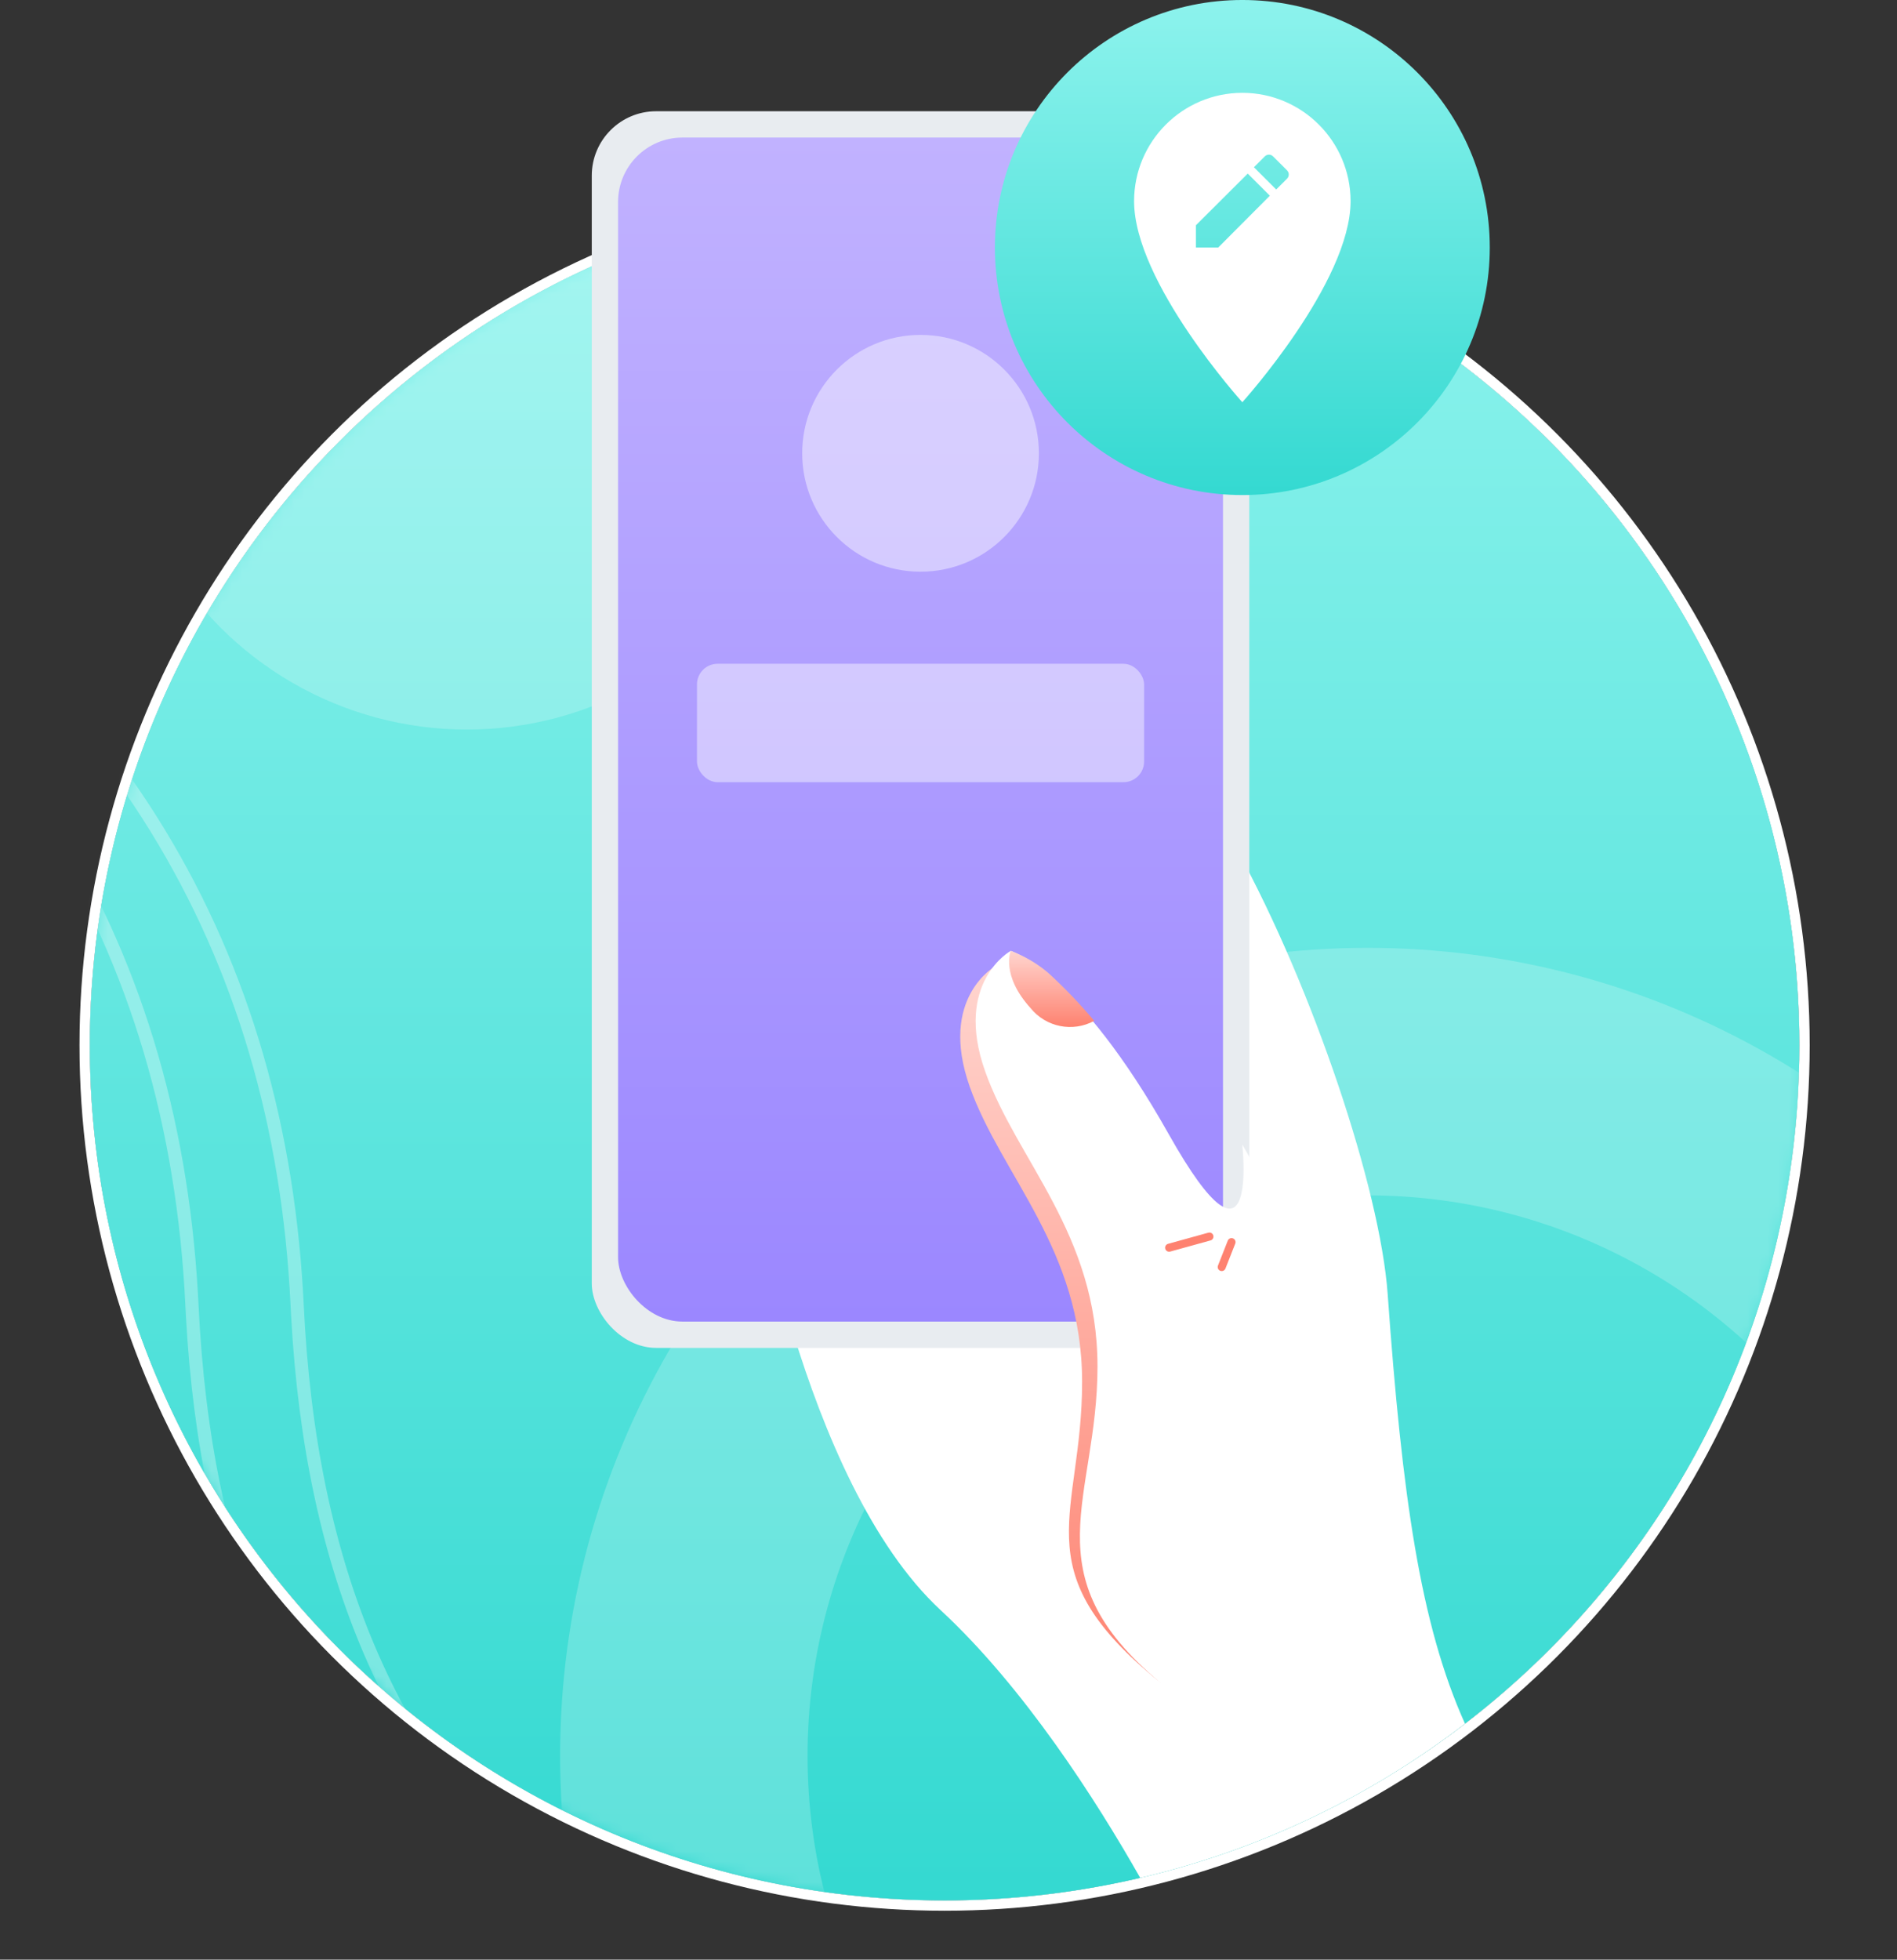 <svg width="184" height="190" viewBox="0 0 184 190" fill="none" xmlns="http://www.w3.org/2000/svg">
<rect x="0" y="0" width="184" height="190" fill="#333333" stroke="none"/>
<circle cx="91.621" cy="101.349" r="82.91" fill="white"/>
<circle cx="91.621" cy="101.349" r="83.41" stroke="white"/>
<path d="M91.621 18.439C137.411 18.439 174.531 55.559 174.531 101.349C174.531 147.139 137.411 184.259 91.621 184.259C45.831 184.259 8.711 147.139 8.711 101.349C8.711 55.559 45.831 18.439 91.621 18.439Z" fill="url(#paint0_linear_1_1952)"/>
<mask id="mask0_1_1952" style="mask-type:luminance" maskUnits="userSpaceOnUse" x="8" y="18" width="167" height="167">
<path fill-rule="evenodd" clip-rule="evenodd" d="M91.621 18.439C137.411 18.439 174.531 55.559 174.531 101.349C174.531 147.139 137.411 184.259 91.621 184.259C45.831 184.259 8.711 147.139 8.711 101.349C8.711 55.559 45.831 18.439 91.621 18.439Z" fill="white"/>
</mask>
<g mask="url(#mask0_1_1952)">
<circle opacity="0.21" cx="132.656" cy="170.228" r="66.328" stroke="white" stroke-width="24"/>
<circle opacity="0.21" cx="45.282" cy="36.935" r="33.802" fill="white"/>
<path opacity="0.31" d="M-21.643 44.769C10.387 63.61 27.403 90.51 29.405 125.469L29.461 126.53C30.682 152.009 38.536 170.111 53.837 184.145C55.408 185.586 57.055 186.986 58.779 188.345L59.826 189.16C60.883 189.971 61.971 190.771 63.092 191.56L64.224 192.345L65.379 193.123C66.546 193.898 67.748 194.665 68.985 195.423L70.236 196.179L70.871 196.555L72.16 197.303L72.814 197.676L74.142 198.418L74.816 198.787L76.185 199.523L77.585 200.256L78.294 200.621L79.732 201.349L81.199 202.075L81.944 202.437L83.456 203.16L84.998 203.881L86.571 204.601L87.371 204.96L88.991 205.678L90.642 206.396L92.326 207.114L93.18 207.473L94.914 208.191L96.681 208.91L98.481 209.63L100.318 210.351L102.19 211.074L103.139 211.436L105.065 212.162L107.028 212.891L109.028 213.623L111.065 214.358L112.098 214.727L114.193 215.467L116.327 216.211L117.409 216.585L116.994 217.791L114.83 217.041L112.705 216.295L110.619 215.553L108.571 214.814L106.561 214.079L104.588 213.346L102.652 212.616L100.752 211.888L98.888 211.162L97.059 210.437L96.159 210.075L94.381 209.352L92.637 208.629L90.926 207.907L90.083 207.546L88.421 206.823L87.602 206.461L85.988 205.737L84.405 205.012L83.625 204.649L82.088 203.922C81.581 203.679 81.078 203.436 80.581 203.193L79.104 202.461C78.617 202.217 78.134 201.972 77.655 201.727L76.235 200.99L75.535 200.62L74.156 199.878L72.804 199.132L72.138 198.757L70.826 198.004C70.393 197.752 69.964 197.5 69.54 197.247L68.279 196.484C67.238 195.847 66.223 195.203 65.233 194.553L64.048 193.769L63.468 193.375L62.325 192.582L61.204 191.782C60.279 191.115 59.377 190.437 58.496 189.748L57.449 188.92C57.276 188.781 57.104 188.642 56.933 188.503L55.915 187.662C54.907 186.817 53.926 185.957 52.973 185.082C37.599 170.982 29.613 152.828 28.232 127.506L28.185 126.588C26.524 91.922 10.018 65.204 -21.335 46.435L-22.29 45.869L-21.643 44.769Z" fill="white"/>
<path opacity="0.31" d="M-31.847 44.769C0.183 63.61 17.199 90.51 19.201 125.469L19.257 126.53C20.478 152.009 28.332 170.111 43.633 184.145C45.203 185.586 46.851 186.986 48.575 188.345L49.622 189.16C50.678 189.971 51.767 190.771 52.888 191.56L54.02 192.345L55.175 193.123C56.342 193.898 57.544 194.665 58.781 195.423L60.032 196.179L60.667 196.555L61.956 197.303L62.61 197.676L63.938 198.418L64.612 198.787L65.981 199.523L67.381 200.256L68.09 200.621L69.528 201.349L70.995 202.075L71.74 202.437L73.252 203.16L74.794 203.881L76.367 204.601L77.167 204.96L78.787 205.678L80.438 206.396L82.122 207.114L82.976 207.473L84.71 208.191L86.477 208.91L88.277 209.63L90.114 210.351L91.986 211.074L92.935 211.436L94.861 212.162L96.824 212.891L98.824 213.623L100.861 214.358L101.894 214.727L103.989 215.467L106.123 216.211L107.205 216.585L106.79 217.791L104.626 217.041L102.501 216.295L100.415 215.553L98.367 214.814L96.357 214.079L94.384 213.346L92.448 212.616L90.548 211.888L88.684 211.162L86.855 210.437L85.955 210.075L84.177 209.352L82.433 208.629L80.722 207.907L79.879 207.546L78.217 206.823L77.398 206.461L75.784 205.737L74.201 205.012L73.421 204.649L71.884 203.922C71.376 203.679 70.874 203.436 70.377 203.193L68.9 202.461C68.412 202.217 67.93 201.972 67.451 201.727L66.031 200.99L65.331 200.62L63.952 199.878L62.6 199.132L61.934 198.757L60.622 198.004C60.188 197.752 59.76 197.5 59.336 197.247L58.075 196.484C57.034 195.847 56.019 195.203 55.029 194.553L53.844 193.769L53.264 193.375L52.121 192.582L51 191.782C50.075 191.115 49.172 190.437 48.292 189.748L47.245 188.92C47.072 188.781 46.9 188.642 46.729 188.503L45.711 187.662C44.703 186.817 43.722 185.957 42.769 185.082C27.395 170.982 19.409 152.828 18.028 127.506L17.981 126.588C16.32 91.922 -0.186 65.204 -31.539 46.435L-32.494 45.869L-31.847 44.769Z" fill="white"/>
</g>
<path d="M91.239 156.117C77.704 143.579 72.814 111.873 72.814 111.873L104.49 62.579C104.49 62.579 115.337 73.89 119.99 82.384C127.377 95.857 133.872 115.328 134.597 125.457C135.997 145.049 137.764 157.511 142.097 167.121C132.781 174.291 122.042 179.389 110.597 182.074C106.305 174.516 99.331 163.612 91.239 156.117Z" fill="white"/>
<rect x="57.399" y="10.786" width="63.777" height="119.901" rx="6.244" fill="#E8ECF0"/>
<rect x="59.95" y="13.337" width="58.675" height="114.799" rx="6.244" fill="url(#paint1_linear_1_1952)"/>
<rect opacity="0.44" x="67.604" y="64.358" width="43.368" height="11.48" rx="2" fill="white"/>
<circle opacity="0.44" cx="89.288" cy="43.95" r="11.48" fill="white"/>
<path d="M111.852 111.431C103.035 95.754 96.544 93.686 96.544 93.686C96.544 93.686 91 96.722 94.059 105.361C97.118 114 104.959 121.107 104.959 133.984C104.959 146.861 99.281 152.046 111.859 162.562C124.437 173.078 127.778 127.651 127.778 127.651C127.778 127.651 120.669 127.107 111.852 111.431Z" fill="url(#paint2_linear_1_1952)"/>
<path d="M120.492 110.97C120.492 110.97 122.163 125.614 113.345 109.937C104.527 94.26 98.037 92.193 98.037 92.193C98.037 92.193 92.493 95.229 95.552 103.868C98.611 112.507 106.452 119.614 106.452 132.491C106.452 145.368 99.9 152.569 112.476 163.085C125.052 173.601 129.276 126.158 129.276 126.158L120.492 110.97Z" fill="white"/>
<path d="M98.036 92.193C98.036 92.193 97.053 94.539 99.961 97.742C101.45 99.59 104.048 100.11 106.134 98.978C104.749 97.33 103.257 95.775 101.669 94.323C100.589 93.409 99.36 92.689 98.036 92.193V92.193Z" fill="url(#paint3_linear_1_1952)"/>
<path d="M117.308 119.893L113.4 120.973" stroke="#FE8270" stroke-width="0.78" stroke-linecap="round"/>
<path d="M119.451 120.433L118.501 122.849" stroke="#FE8270" stroke-width="0.78" stroke-linecap="round"/>
<circle cx="120.501" cy="23.999" r="24" fill="url(#paint4_linear_1_1952)"/>
<path fill-rule="evenodd" clip-rule="evenodd" d="M120.5 9C114.704 9.007 110.007 13.704 110 19.5C110 27.375 120.5 39 120.5 39C120.5 39 131 27.375 131 19.5C130.993 13.704 126.296 9.007 120.5 9ZM118.16 24H116V21.84L121.025 16.83L123.17 18.975L118.16 24ZM123.785 18.375L124.835 17.325C124.943 17.218 125.004 17.072 125.004 16.92C125.004 16.768 124.943 16.622 124.835 16.515L123.485 15.165C123.378 15.057 123.232 14.996 123.08 14.996C122.928 14.996 122.782 15.057 122.675 15.165L121.625 16.215L123.785 18.375Z" fill="white"/>
<defs>
<linearGradient id="paint0_linear_1_1952" x1="8.711" y1="18.439" x2="8.711" y2="184.259" gradientUnits="userSpaceOnUse">
<stop stop-color="#8DF3ED"/>
<stop offset="1" stop-color="#34D9D1"/>
</linearGradient>
<linearGradient id="paint1_linear_1_1952" x1="59.95" y1="13.337" x2="59.95" y2="128.136" gradientUnits="userSpaceOnUse">
<stop stop-color="#C1B2FF"/>
<stop offset="1" stop-color="#9B87FF"/>
</linearGradient>
<linearGradient id="paint2_linear_1_1952" x1="93.138" y1="93.686" x2="93.138" y2="164.142" gradientUnits="userSpaceOnUse">
<stop stop-color="#FFD5CF"/>
<stop offset="1" stop-color="#FE8270"/>
</linearGradient>
<linearGradient id="paint3_linear_1_1952" x1="97.876" y1="92.193" x2="97.876" y2="99.574" gradientUnits="userSpaceOnUse">
<stop stop-color="#FFD5CF"/>
<stop offset="1" stop-color="#FE8270"/>
</linearGradient>
<linearGradient id="paint4_linear_1_1952" x1="96.501" y1="-0.001" x2="96.501" y2="47.999" gradientUnits="userSpaceOnUse">
<stop stop-color="#8DF3ED"/>
<stop offset="1" stop-color="#34D9D1"/>
</linearGradient>
</defs>
</svg>
